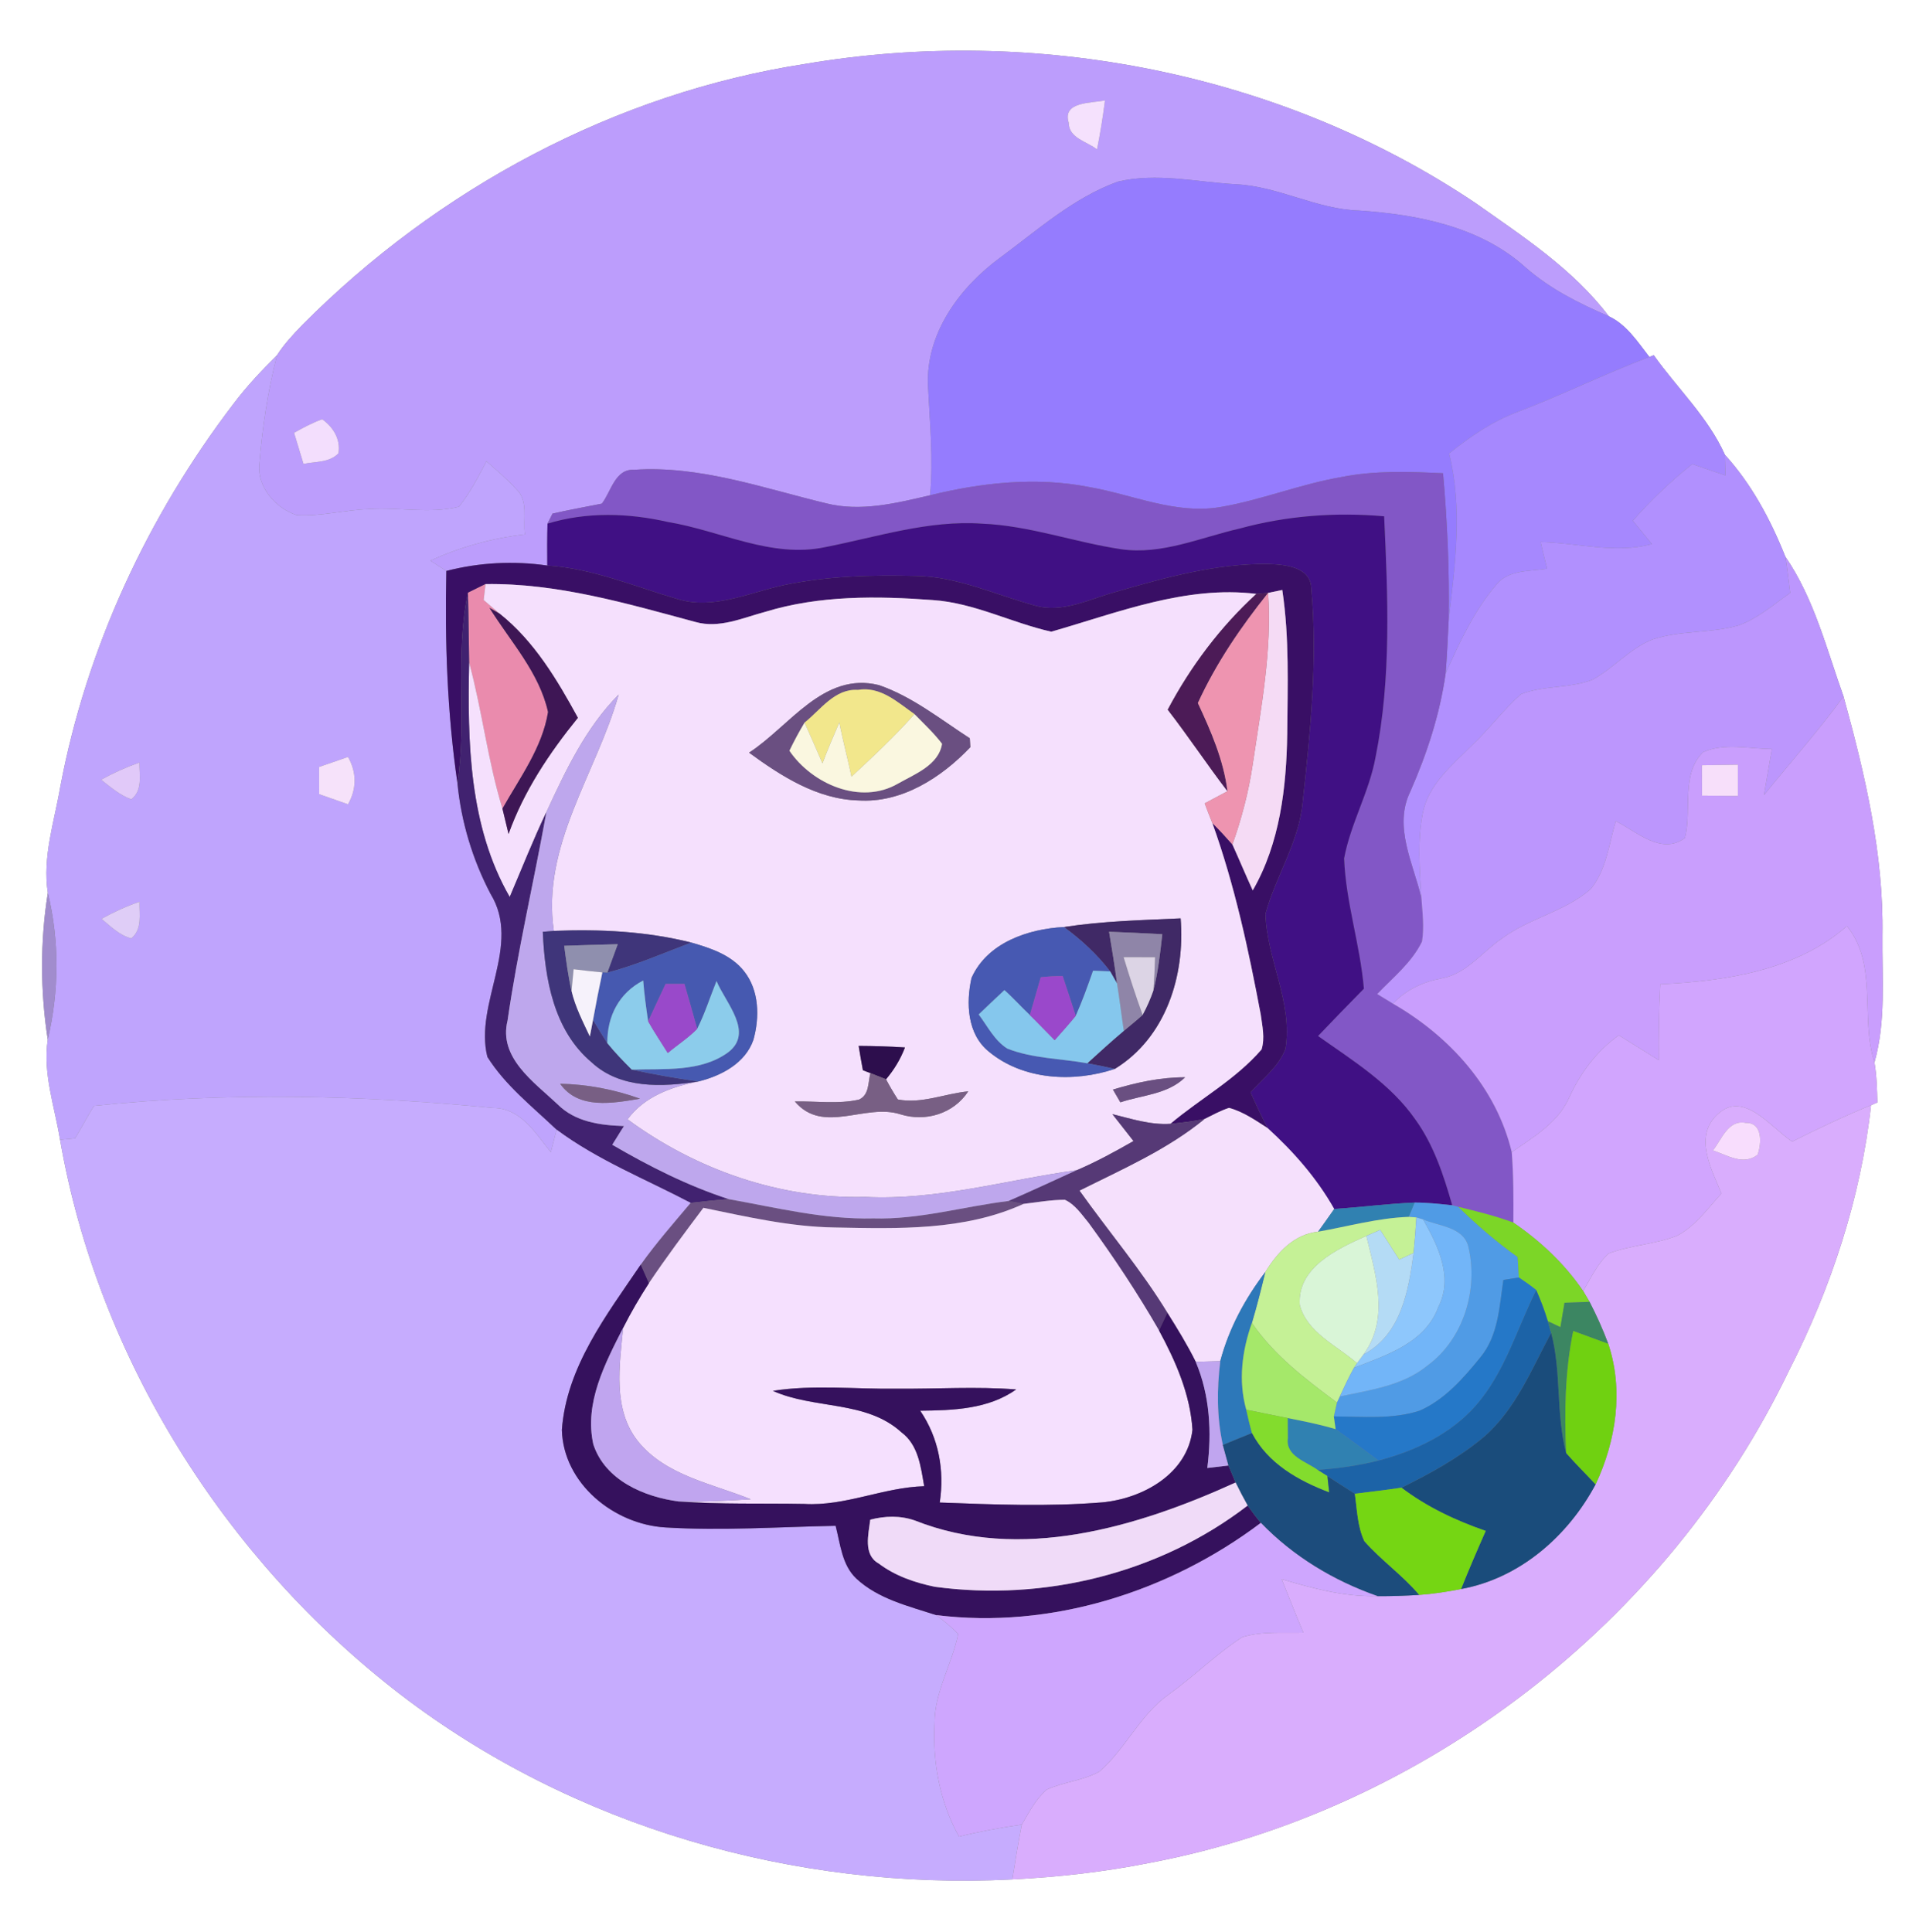 <?xml version="1.0" encoding="UTF-8" ?>
<!DOCTYPE svg PUBLIC "-//W3C//DTD SVG 1.1//EN" "http://www.w3.org/Graphics/SVG/1.1/DTD/svg11.dtd">
<svg width="247pt" height="250pt" viewBox="0 0 247 250" version="1.1" xmlns="http://www.w3.org/2000/svg">
<rect x="0" y="0" width="247" height="250" fill="#808080" stroke="none"/>
<g id="#ffffffff">
<path fill="#ffffff" opacity="1.00" d=" M 0.00 0.00 L 247.00 0.00 L 247.00 250.00 L 0.00 250.00 L 0.00 0.00 M 104.23 8.26 C 79.59 12.05 56.59 24.44 39.08 42.08 C 37.92 43.29 36.75 44.53 35.84 45.96 C 33.85 47.93 31.92 49.98 30.23 52.22 C 19.13 66.75 11.20 83.80 7.80 101.79 C 7.03 106.31 5.47 110.89 6.19 115.52 C 5.19 121.79 5.21 128.23 6.18 134.50 C 5.52 138.89 7.08 143.19 7.77 147.47 C 12.70 175.76 29.10 201.75 51.79 219.22 C 74.20 236.39 102.89 244.60 130.99 243.16 C 137.01 242.85 143.00 242.18 148.91 240.99 C 184.34 234.24 215.84 209.85 231.45 177.37 C 236.92 166.66 240.77 154.97 242.09 142.99 L 242.91 142.64 C 242.86 140.91 242.83 139.17 242.53 137.46 C 244.05 132.10 243.50 126.50 243.56 121.01 C 243.74 110.50 241.30 100.17 238.53 90.10 C 236.33 83.96 234.74 77.46 231.00 72.02 C 229.11 67.27 226.64 62.64 223.18 58.84 C 221.01 53.98 217.03 50.26 213.98 45.96 L 213.41 46.18 C 211.89 44.23 210.47 42.00 208.16 40.92 C 203.54 34.81 196.99 30.56 190.81 26.20 C 165.65 9.36 133.98 3.24 104.23 8.26 Z" />
</g>
<g id="#bc9dfcff">
<path fill="#bc9dfc" opacity="1.00" d=" M 104.23 8.26 C 133.98 3.24 165.65 9.36 190.81 26.20 C 196.99 30.56 203.54 34.81 208.16 40.92 C 204.32 39.26 200.55 37.38 197.39 34.60 C 191.55 29.33 183.47 27.75 175.85 27.24 C 170.35 27.08 165.43 24.11 159.94 23.84 C 154.86 23.56 149.67 22.31 144.64 23.50 C 138.89 25.58 134.25 29.76 129.40 33.34 C 124.16 37.18 119.77 43.14 120.07 49.91 C 120.30 54.63 120.77 59.36 120.34 64.08 C 115.95 65.10 111.37 66.25 106.89 65.12 C 98.73 63.15 90.56 60.21 82.05 60.78 C 79.57 60.65 79.09 63.58 77.87 65.16 C 75.74 65.59 73.61 65.96 71.49 66.45 C 71.33 66.77 71.00 67.43 70.84 67.75 C 70.79 69.56 70.79 71.37 70.81 73.17 C 66.45 72.54 62.02 72.77 57.75 73.87 C 57.23 73.54 56.20 72.87 55.68 72.54 C 59.55 70.76 63.69 69.62 67.92 69.14 C 67.64 67.18 68.42 64.77 66.77 63.26 C 65.60 61.96 64.25 60.84 62.94 59.68 C 61.88 61.71 60.81 63.78 59.38 65.56 C 55.56 66.52 51.58 65.59 47.69 65.87 C 44.58 65.98 41.52 66.83 38.39 66.65 C 35.70 65.77 33.26 63.05 33.55 60.08 C 33.94 55.33 34.65 50.58 35.84 45.96 C 36.75 44.53 37.92 43.29 39.08 42.08 C 56.59 24.44 79.59 12.05 104.23 8.26 M 138.28 15.88 C 138.29 17.89 140.66 18.30 141.94 19.33 C 142.36 17.23 142.70 15.12 142.97 12.99 C 141.25 13.37 137.41 13.10 138.28 15.88 M 38.05 56.00 C 38.46 57.34 38.86 58.68 39.27 60.02 C 40.80 59.69 42.61 59.88 43.79 58.65 C 44.09 56.84 43.12 55.27 41.69 54.25 C 40.42 54.69 39.23 55.34 38.05 56.00 Z" />
</g>
<g id="#f5e1fdff">
<path fill="#f5e1fd" opacity="1.00" d=" M 138.28 15.88 C 137.41 13.10 141.25 13.37 142.97 12.99 C 142.70 15.12 142.36 17.23 141.94 19.33 C 140.66 18.30 138.29 17.89 138.28 15.88 Z" />
</g>
<g id="#957cfeff">
<path fill="#957cfe" opacity="1.00" d=" M 144.64 23.50 C 149.67 22.31 154.86 23.56 159.94 23.84 C 165.43 24.11 170.35 27.08 175.85 27.24 C 183.47 27.75 191.55 29.33 197.39 34.60 C 200.55 37.38 204.32 39.26 208.16 40.92 C 210.47 42.00 211.89 44.23 213.41 46.18 C 207.61 48.38 202.05 51.13 196.25 53.34 C 193.02 54.56 190.17 56.53 187.50 58.67 C 189.27 65.77 188.29 73.07 187.44 80.22 C 187.55 73.88 187.27 67.54 186.71 61.23 C 182.33 61.02 177.90 60.86 173.57 61.72 C 168.20 62.64 163.11 64.74 157.74 65.63 C 151.98 66.54 146.52 63.99 140.95 63.02 C 134.11 61.67 127.05 62.43 120.34 64.08 C 120.77 59.36 120.30 54.63 120.07 49.91 C 119.77 43.14 124.16 37.18 129.40 33.34 C 134.25 29.76 138.89 25.58 144.64 23.50 Z" />
</g>
<g id="#bfa4fdff">
<path fill="#bfa4fd" opacity="1.00" d=" M 30.23 52.22 C 31.92 49.98 33.85 47.93 35.84 45.96 C 34.65 50.58 33.94 55.33 33.55 60.08 C 33.26 63.05 35.70 65.77 38.39 66.65 C 41.52 66.83 44.58 65.98 47.69 65.87 C 51.58 65.59 55.56 66.52 59.38 65.56 C 60.81 63.78 61.88 61.71 62.94 59.68 C 64.25 60.84 65.60 61.96 66.77 63.26 C 68.42 64.77 67.64 67.18 67.92 69.14 C 63.69 69.62 59.55 70.76 55.68 72.54 C 56.20 72.87 57.23 73.54 57.75 73.87 C 57.55 83.05 57.86 92.25 59.19 101.35 C 59.67 106.33 61.14 111.19 63.46 115.63 C 67.56 122.29 61.33 129.80 63.06 136.74 C 65.38 140.44 68.89 143.18 72.02 146.16 C 71.77 147.13 71.52 148.10 71.27 149.07 C 69.30 146.63 67.38 143.36 63.81 143.35 C 46.66 141.68 29.31 141.27 12.16 143.08 C 11.30 144.46 10.56 145.90 9.71 147.28 C 9.22 147.33 8.25 147.43 7.77 147.47 C 7.08 143.19 5.52 138.89 6.18 134.50 C 7.65 128.25 7.71 121.77 6.19 115.52 C 5.47 110.89 7.03 106.31 7.80 101.79 C 11.20 83.80 19.13 66.75 30.23 52.22 M 41.29 99.23 C 41.29 100.41 41.29 101.58 41.30 102.75 C 42.54 103.19 43.78 103.62 45.03 104.06 C 46.16 102.06 46.16 99.94 45.03 97.94 C 43.78 98.37 42.53 98.80 41.29 99.23 M 13.09 100.88 C 14.31 101.84 15.51 102.88 16.99 103.42 C 18.49 102.23 18.02 100.31 18.04 98.66 C 16.33 99.26 14.68 100.00 13.09 100.88 M 13.14 118.88 C 14.32 119.86 15.45 121.01 16.99 121.41 C 18.44 120.20 18.01 118.31 18.05 116.67 C 16.35 117.26 14.71 118.00 13.14 118.88 Z" />
</g>
<g id="#a688feff">
<path fill="#a688fe" opacity="1.00" d=" M 213.41 46.18 L 213.98 45.96 C 217.03 50.26 221.01 53.98 223.18 58.84 C 223.20 59.51 223.23 60.84 223.25 61.51 C 221.81 61.02 220.38 60.54 218.96 60.04 C 216.18 62.25 213.62 64.71 211.27 67.37 C 212.10 68.37 212.92 69.38 213.74 70.39 C 208.98 71.69 204.14 70.23 199.34 70.13 C 199.59 71.28 199.90 72.43 200.17 73.58 C 197.96 73.94 195.25 73.69 193.66 75.58 C 190.75 78.97 188.84 83.10 187.04 87.16 C 187.23 84.85 187.32 82.53 187.44 80.22 C 188.29 73.07 189.27 65.77 187.50 58.67 C 190.17 56.53 193.02 54.56 196.25 53.34 C 202.05 51.13 207.61 48.38 213.41 46.18 Z" />
</g>
<g id="#f3defdff">
<path fill="#f3defd" opacity="1.00" d=" M 38.05 56.00 C 39.23 55.34 40.42 54.69 41.69 54.25 C 43.12 55.27 44.09 56.84 43.79 58.65 C 42.61 59.88 40.80 59.69 39.27 60.02 C 38.86 58.68 38.46 57.34 38.05 56.00 Z" />
</g>
<g id="#b190feff">
<path fill="#b190fe" opacity="1.00" d=" M 223.18 58.84 C 226.64 62.64 229.11 67.27 231.00 72.02 C 231.25 73.57 231.43 75.14 231.63 76.70 C 229.50 78.22 227.47 79.99 224.99 80.90 C 221.34 81.98 217.41 81.52 213.80 82.74 C 210.86 83.90 208.78 86.46 206.03 87.95 C 203.08 89.09 199.76 88.66 196.82 89.80 C 194.49 91.83 192.67 94.36 190.42 96.46 C 187.91 98.99 184.85 101.46 184.10 105.14 C 183.37 108.78 183.70 112.52 183.91 116.19 C 182.87 111.73 180.26 106.95 182.47 102.42 C 184.62 97.54 186.29 92.45 187.04 87.16 C 188.84 83.10 190.75 78.97 193.66 75.58 C 195.25 73.69 197.96 73.94 200.17 73.58 C 199.90 72.43 199.59 71.28 199.34 70.13 C 204.14 70.23 208.98 71.69 213.74 70.39 C 212.92 69.38 212.10 68.37 211.27 67.37 C 213.62 64.71 216.18 62.25 218.96 60.04 C 220.38 60.54 221.81 61.02 223.25 61.51 C 223.23 60.84 223.20 59.51 223.18 58.84 Z" />
</g>
<g id="#8257c6ff">
<path fill="#8257c6" opacity="1.00" d=" M 77.87 65.16 C 79.09 63.58 79.57 60.65 82.05 60.78 C 90.56 60.21 98.73 63.15 106.89 65.12 C 111.37 66.25 115.95 65.10 120.34 64.08 C 127.05 62.43 134.11 61.67 140.95 63.02 C 146.52 63.99 151.98 66.54 157.74 65.63 C 163.11 64.74 168.20 62.64 173.57 61.72 C 177.90 60.86 182.33 61.02 186.71 61.23 C 187.27 67.54 187.55 73.88 187.44 80.22 C 187.32 82.53 187.23 84.85 187.04 87.16 C 186.29 92.45 184.62 97.54 182.47 102.42 C 180.26 106.95 182.87 111.73 183.91 116.19 C 184.05 118.06 184.29 119.95 183.99 121.82 C 182.68 124.53 180.25 126.47 178.20 128.61 C 178.88 129.02 179.56 129.44 180.24 129.86 C 187.54 134.06 193.61 140.72 195.60 149.07 C 195.84 152.09 195.83 155.14 195.81 158.18 C 193.49 157.32 191.09 156.73 188.70 156.15 L 187.90 155.94 C 186.79 152.07 185.52 148.16 183.14 144.86 C 179.93 140.23 175.05 137.24 170.54 134.04 C 172.50 131.98 174.48 129.94 176.47 127.92 C 175.99 122.24 174.13 116.75 173.91 111.06 C 174.75 106.54 177.16 102.48 177.98 97.95 C 180.04 87.71 179.57 77.17 179.09 66.80 C 172.82 66.25 166.48 66.72 160.41 68.38 C 155.36 69.53 150.34 71.82 145.06 71.06 C 139.02 70.16 133.19 68.00 127.05 67.75 C 120.13 67.27 113.47 69.48 106.77 70.79 C 99.78 72.27 93.20 68.65 86.44 67.54 C 81.31 66.37 75.92 66.20 70.84 67.75 C 71.00 67.43 71.33 66.77 71.49 66.45 C 73.61 65.96 75.74 65.59 77.87 65.16 Z" />
</g>
<g id="#401084ff">
<path fill="#401084" opacity="1.00" d=" M 70.84 67.75 C 75.92 66.20 81.31 66.37 86.44 67.54 C 93.20 68.65 99.78 72.27 106.77 70.79 C 113.47 69.48 120.13 67.27 127.05 67.75 C 133.19 68.00 139.02 70.16 145.06 71.06 C 150.34 71.82 155.36 69.53 160.41 68.38 C 166.48 66.72 172.82 66.25 179.09 66.80 C 179.57 77.17 180.04 87.71 177.98 97.95 C 177.16 102.48 174.75 106.54 173.91 111.06 C 174.13 116.75 175.99 122.24 176.47 127.92 C 174.48 129.94 172.50 131.98 170.54 134.04 C 175.05 137.24 179.93 140.23 183.14 144.86 C 185.52 148.16 186.79 152.07 187.90 155.94 C 186.29 155.77 184.67 155.59 183.05 155.59 C 179.57 155.73 176.11 156.19 172.63 156.42 C 170.39 152.45 167.38 149.02 164.02 145.96 C 163.23 144.44 162.50 142.89 161.81 141.33 C 163.39 139.55 165.45 138.00 166.32 135.71 C 167.31 129.72 163.90 124.13 163.73 118.24 C 165.07 113.34 168.08 108.95 168.55 103.78 C 169.55 94.66 170.49 85.39 169.67 76.22 C 169.65 73.30 166.22 73.05 164.04 72.97 C 157.31 72.91 150.74 74.73 144.33 76.59 C 140.92 77.52 137.40 79.41 133.80 78.32 C 128.75 76.93 123.88 74.61 118.56 74.52 C 112.84 74.37 107.06 74.53 101.44 75.70 C 96.90 76.67 92.27 78.96 87.58 77.48 C 82.04 75.86 76.64 73.54 70.81 73.17 C 70.79 71.37 70.79 69.56 70.84 67.75 Z" />
</g>
<g id="#bc96fdff">
<path fill="#bc96fd" opacity="1.00" d=" M 231.00 72.02 C 234.74 77.46 236.33 83.96 238.53 90.10 C 235.31 94.52 231.68 98.62 228.23 102.87 C 228.58 100.88 228.91 98.89 229.26 96.91 C 226.32 96.89 223.11 96.08 220.35 97.32 C 217.45 100.21 218.94 104.79 218.01 108.42 C 214.96 110.69 211.76 107.58 209.06 106.24 C 208.18 109.22 207.84 112.57 205.80 115.05 C 202.47 117.94 197.90 118.78 194.38 121.39 C 191.78 123.14 189.78 125.99 186.54 126.58 C 184.14 127.03 181.91 128.04 180.24 129.86 C 179.56 129.44 178.88 129.02 178.20 128.61 C 180.25 126.47 182.68 124.53 183.99 121.82 C 184.29 119.95 184.05 118.06 183.91 116.19 C 183.70 112.52 183.37 108.78 184.10 105.14 C 184.85 101.46 187.91 98.99 190.42 96.46 C 192.67 94.36 194.49 91.83 196.82 89.80 C 199.76 88.66 203.08 89.09 206.03 87.95 C 208.78 86.46 210.86 83.90 213.80 82.74 C 217.41 81.52 221.34 81.98 224.99 80.90 C 227.47 79.99 229.50 78.22 231.63 76.70 C 231.43 75.14 231.25 73.57 231.00 72.02 Z" />
</g>
<g id="#390f65ff">
<path fill="#390f65" opacity="1.00" d=" M 57.75 73.87 C 62.02 72.77 66.45 72.54 70.81 73.17 C 76.64 73.54 82.04 75.86 87.58 77.48 C 92.27 78.96 96.90 76.67 101.44 75.70 C 107.06 74.53 112.84 74.37 118.56 74.52 C 123.88 74.61 128.75 76.93 133.80 78.32 C 137.40 79.41 140.92 77.52 144.33 76.59 C 150.74 74.73 157.31 72.91 164.04 72.97 C 166.22 73.05 169.65 73.30 169.67 76.22 C 170.49 85.39 169.55 94.66 168.55 103.78 C 168.08 108.95 165.07 113.34 163.73 118.24 C 163.90 124.13 167.31 129.72 166.32 135.71 C 165.45 138.00 163.39 139.55 161.81 141.33 C 162.50 142.89 163.23 144.44 164.02 145.96 C 162.44 144.95 160.85 143.83 159.02 143.34 C 157.91 143.70 156.89 144.27 155.85 144.78 C 154.39 145.07 152.91 145.27 151.43 145.40 C 155.31 142.13 159.89 139.66 163.23 135.78 C 163.69 134.30 163.32 132.73 163.12 131.24 C 161.54 122.87 159.75 114.51 156.86 106.48 C 157.76 107.37 158.62 108.31 159.46 109.26 C 160.35 111.23 161.18 113.23 162.09 115.20 C 165.61 109.09 166.44 101.91 166.55 94.99 C 166.60 88.77 166.84 82.51 165.91 76.33 C 165.45 76.43 164.54 76.62 164.08 76.71 C 163.70 76.74 162.94 76.81 162.56 76.84 C 153.44 75.71 144.62 79.27 136.02 81.73 C 130.88 80.58 126.07 78.01 120.73 77.64 C 113.48 77.10 106.01 77.01 98.98 79.17 C 96.06 79.95 93.05 81.35 89.97 80.47 C 81.10 78.08 72.10 75.43 62.82 75.57 C 62.25 75.85 61.11 76.41 60.55 76.69 C 58.81 84.81 60.47 93.16 59.19 101.35 C 57.86 92.25 57.55 83.05 57.75 73.87 Z" />
</g>
<g id="#ea8badff">
<path fill="#ea8bad" opacity="1.00" d=" M 60.55 76.69 C 61.11 76.41 62.25 75.85 62.82 75.57 C 62.76 76.09 62.64 77.12 62.58 77.63 C 63.28 78.22 63.97 78.82 64.66 79.41 C 64.33 79.22 63.66 78.84 63.33 78.64 C 66.04 83.00 69.77 86.99 70.91 92.12 C 70.17 96.72 67.26 100.63 65.01 104.62 C 63.11 98.42 62.39 91.96 60.70 85.71 C 60.64 82.70 60.63 79.70 60.55 76.69 Z" />
</g>
<g id="#f5e0fdff">
<path fill="#f5e0fd" opacity="1.00" d=" M 62.82 75.57 C 72.10 75.43 81.10 78.08 89.97 80.47 C 93.05 81.35 96.06 79.95 98.98 79.17 C 106.01 77.01 113.48 77.10 120.73 77.64 C 126.07 78.01 130.88 80.58 136.02 81.73 C 144.62 79.27 153.44 75.71 162.56 76.84 C 157.89 81.12 154.05 86.23 151.09 91.82 C 153.76 95.27 156.17 98.91 158.82 102.37 C 157.83 102.89 156.85 103.41 155.87 103.94 C 156.18 104.79 156.52 105.64 156.86 106.48 C 159.75 114.51 161.54 122.87 163.12 131.24 C 163.32 132.73 163.69 134.30 163.23 135.78 C 159.89 139.66 155.31 142.13 151.43 145.40 C 148.86 145.57 146.39 144.75 143.93 144.15 C 144.83 145.31 145.75 146.46 146.66 147.63 C 144.28 148.99 141.87 150.31 139.35 151.39 C 130.23 152.65 121.26 155.32 111.97 154.86 C 100.92 155.14 90.05 151.33 81.20 144.82 C 83.40 141.84 86.88 140.62 90.38 139.92 C 93.32 139.19 96.43 137.57 97.48 134.54 C 98.30 131.62 98.24 128.15 96.29 125.68 C 94.63 123.55 91.95 122.67 89.45 121.95 C 83.64 120.49 77.63 120.20 71.66 120.44 C 70.03 109.38 77.19 100.02 80.05 89.86 C 75.80 94.14 73.20 99.66 70.70 105.06 C 68.98 108.66 67.52 112.38 65.95 116.05 C 60.68 106.91 60.48 95.96 60.70 85.71 C 62.39 91.96 63.11 98.42 65.01 104.62 C 65.28 105.71 65.54 106.80 65.80 107.90 C 67.78 102.35 71.08 97.42 74.77 92.87 C 72.08 87.95 69.12 82.96 64.66 79.41 C 63.97 78.82 63.28 78.22 62.58 77.63 C 62.64 77.12 62.76 76.09 62.82 75.57 M 96.92 97.38 C 101.07 100.42 105.75 103.41 111.04 103.56 C 116.67 103.93 121.82 100.60 125.55 96.67 C 125.53 96.38 125.49 95.80 125.48 95.52 C 121.68 93.06 118.03 90.12 113.72 88.64 C 106.54 86.86 102.18 93.96 96.92 97.38 M 137.66 119.94 C 133.01 120.18 127.73 121.97 125.70 126.53 C 124.98 129.78 125.13 133.77 127.93 136.05 C 132.39 139.76 138.89 140.08 144.24 138.30 C 150.85 134.25 153.36 126.23 152.76 118.82 C 147.72 119.05 142.65 119.17 137.66 119.94 M 111.10 135.32 C 111.27 136.37 111.45 137.42 111.65 138.47 L 112.62 138.84 C 112.30 140.04 112.50 141.65 111.14 142.27 C 108.42 142.88 105.60 142.45 102.84 142.51 C 106.52 146.85 111.94 142.70 116.50 144.17 C 119.76 145.19 123.38 144.10 125.28 141.20 C 122.24 141.49 119.24 142.85 116.17 142.25 C 115.62 141.40 115.11 140.53 114.64 139.64 C 115.68 138.41 116.52 137.03 117.09 135.52 C 115.09 135.39 113.09 135.33 111.10 135.32 M 144.00 140.97 C 144.24 141.39 144.72 142.21 144.96 142.62 C 147.80 141.67 151.10 141.59 153.34 139.38 C 150.15 139.37 147.03 140.06 144.00 140.97 Z" />
</g>
<g id="#412270ff">
<path fill="#412270" opacity="1.00" d=" M 59.19 101.35 C 60.47 93.16 58.81 84.81 60.55 76.69 C 60.63 79.70 60.64 82.70 60.70 85.71 C 60.48 95.96 60.68 106.91 65.95 116.05 C 67.52 112.38 68.98 108.66 70.70 105.06 C 69.08 114.07 66.98 122.99 65.67 132.05 C 64.48 136.84 69.09 140.00 72.12 142.85 C 74.40 145.16 77.65 145.59 80.74 145.69 C 80.21 146.48 79.74 147.31 79.22 148.11 C 84.02 150.91 89.01 153.43 94.31 155.15 C 92.65 155.26 91.01 155.45 89.36 155.63 C 83.54 152.57 77.33 150.11 72.02 146.16 C 68.89 143.18 65.38 140.44 63.06 136.74 C 61.33 129.80 67.56 122.29 63.46 115.63 C 61.14 111.19 59.67 106.33 59.19 101.35 Z" />
</g>
<g id="#f5dbf5ff">
<path fill="#f5dbf5" opacity="1.00" d=" M 164.08 76.71 C 164.54 76.62 165.45 76.43 165.91 76.33 C 166.84 82.51 166.60 88.77 166.55 94.99 C 166.44 101.91 165.61 109.09 162.09 115.20 C 161.18 113.23 160.35 111.23 159.46 109.26 C 160.66 105.89 161.57 102.41 162.09 98.87 C 163.17 91.53 164.60 84.17 164.08 76.71 Z" />
</g>
<g id="#4c1b57ff">
<path fill="#4c1b57" opacity="1.00" d=" M 151.09 91.82 C 154.05 86.23 157.89 81.12 162.56 76.84 C 162.94 76.81 163.70 76.74 164.08 76.71 C 160.55 81.12 157.35 85.81 154.99 90.96 C 156.69 94.61 158.32 98.35 158.82 102.37 C 156.17 98.91 153.76 95.27 151.09 91.82 Z" />
</g>
<g id="#ee94b0ff">
<path fill="#ee94b0" opacity="1.00" d=" M 164.08 76.71 C 164.60 84.17 163.17 91.53 162.09 98.87 C 161.57 102.41 160.66 105.89 159.46 109.26 C 158.62 108.31 157.76 107.37 156.86 106.48 C 156.52 105.64 156.18 104.79 155.87 103.94 C 156.85 103.41 157.83 102.89 158.82 102.37 C 158.32 98.35 156.69 94.61 154.99 90.96 C 157.35 85.81 160.55 81.12 164.08 76.71 Z" />
</g>
<g id="#3e1655ff">
<path fill="#3e1655" opacity="1.00" d=" M 63.33 78.64 C 63.66 78.84 64.33 79.22 64.66 79.41 C 69.12 82.96 72.08 87.95 74.77 92.87 C 71.08 97.42 67.78 102.35 65.80 107.90 C 65.54 106.80 65.28 105.71 65.01 104.62 C 67.26 100.63 70.17 96.72 70.91 92.12 C 69.77 86.99 66.04 83.00 63.33 78.64 Z" />
</g>
<g id="#6a4f81ff">
<path fill="#6a4f81" opacity="1.00" d=" M 96.92 97.38 C 102.18 93.96 106.54 86.86 113.72 88.64 C 118.03 90.12 121.68 93.06 125.48 95.52 C 125.49 95.80 125.53 96.38 125.55 96.67 C 121.82 100.60 116.67 103.93 111.04 103.56 C 105.75 103.41 101.07 100.42 96.92 97.38 M 104.10 93.49 C 103.39 94.67 102.74 95.89 102.14 97.13 C 105.07 101.44 111.36 104.20 116.20 101.38 C 118.37 100.15 121.46 98.99 121.89 96.23 C 120.83 94.84 119.54 93.64 118.32 92.39 C 116.12 90.85 113.91 88.76 110.99 89.26 C 108.01 89.07 106.19 91.82 104.10 93.49 Z" />
<path fill="#6a4f81" opacity="1.00" d=" M 144.00 140.97 C 147.03 140.06 150.15 139.37 153.34 139.38 C 151.10 141.59 147.80 141.67 144.96 142.62 C 144.72 142.21 144.24 141.39 144.00 140.97 Z" />
<path fill="#6a4f81" opacity="1.00" d=" M 94.31 155.15 C 100.49 156.26 106.67 157.80 113.00 157.64 C 118.95 157.81 124.68 156.09 130.53 155.38 C 131.01 155.48 131.97 155.67 132.44 155.76 C 124.77 159.26 116.17 158.97 107.93 158.81 C 102.20 158.72 96.60 157.42 91.01 156.27 C 88.60 159.48 86.19 162.69 83.96 166.02 C 83.70 165.42 83.17 164.22 82.90 163.62 C 84.89 160.83 87.15 158.25 89.36 155.63 C 91.01 155.45 92.65 155.26 94.31 155.15 Z" />
</g>
<g id="#bea7edff">
<path fill="#bea7ed" opacity="1.00" d=" M 70.70 105.06 C 73.20 99.66 75.80 94.14 80.05 89.86 C 77.19 100.02 70.03 109.38 71.66 120.44 C 71.31 120.47 70.59 120.53 70.23 120.56 C 70.49 126.63 71.63 133.32 76.55 137.45 C 80.27 140.91 85.71 140.65 90.38 139.92 C 86.88 140.62 83.40 141.84 81.20 144.82 C 90.05 151.33 100.92 155.14 111.97 154.86 C 121.26 155.32 130.23 152.65 139.35 151.39 C 136.42 152.73 133.49 154.09 130.53 155.38 C 124.68 156.09 118.95 157.81 113.00 157.64 C 106.67 157.80 100.49 156.26 94.31 155.15 C 89.01 153.43 84.02 150.91 79.22 148.11 C 79.74 147.31 80.21 146.48 80.74 145.69 C 77.65 145.59 74.40 145.16 72.12 142.85 C 69.09 140.00 64.48 136.84 65.67 132.05 C 66.98 122.99 69.08 114.07 70.70 105.06 M 72.48 140.22 C 74.85 143.59 79.33 142.73 82.81 142.15 C 79.49 140.96 76.00 140.29 72.48 140.22 Z" />
</g>
<g id="#f2e78cff">
<path fill="#f2e78c" opacity="1.00" d=" M 104.10 93.49 C 106.19 91.82 108.01 89.07 110.99 89.26 C 113.91 88.76 116.12 90.85 118.32 92.39 C 115.78 95.26 112.98 97.88 110.17 100.49 C 109.69 98.14 109.05 95.82 108.60 93.47 C 107.85 95.22 107.08 96.97 106.42 98.76 C 105.66 97.00 104.88 95.24 104.10 93.49 Z" />
</g>
<g id="#c99efdff">
<path fill="#c99efd" opacity="1.00" d=" M 238.53 90.10 C 241.30 100.17 243.74 110.50 243.56 121.01 C 243.50 126.50 244.05 132.10 242.53 137.46 C 240.66 131.66 243.03 124.87 238.97 119.82 C 232.43 125.56 223.22 126.95 214.82 127.34 C 214.64 130.61 214.60 133.88 214.62 137.16 C 212.90 136.08 211.17 135.03 209.46 133.94 C 206.57 135.98 204.48 138.84 203.02 142.03 C 201.57 145.28 198.39 147.11 195.60 149.07 C 193.61 140.72 187.54 134.06 180.24 129.86 C 181.91 128.04 184.14 127.03 186.54 126.58 C 189.78 125.99 191.78 123.14 194.38 121.39 C 197.90 118.78 202.47 117.94 205.80 115.05 C 207.84 112.57 208.18 109.22 209.06 106.24 C 211.76 107.58 214.96 110.69 218.01 108.42 C 218.94 104.79 217.45 100.21 220.35 97.32 C 223.11 96.08 226.32 96.89 229.26 96.91 C 228.91 98.89 228.58 100.88 228.23 102.87 C 231.68 98.62 235.31 94.52 238.53 90.10 M 220.21 99.01 C 220.21 100.31 220.21 101.62 220.22 102.94 C 221.76 102.95 223.31 102.96 224.86 102.98 C 224.86 101.63 224.86 100.29 224.86 98.94 C 223.31 98.97 221.76 98.97 220.21 99.01 Z" />
</g>
<g id="#faf7e0ff">
<path fill="#faf7e0" opacity="1.00" d=" M 110.17 100.49 C 112.98 97.88 115.78 95.26 118.32 92.39 C 119.54 93.64 120.83 94.84 121.89 96.23 C 121.46 98.99 118.37 100.15 116.20 101.38 C 111.36 104.20 105.07 101.44 102.14 97.13 C 102.74 95.89 103.39 94.67 104.10 93.49 C 104.88 95.24 105.66 97.00 106.42 98.76 C 107.08 96.97 107.85 95.22 108.60 93.47 C 109.05 95.82 109.69 98.14 110.17 100.49 Z" />
</g>
<g id="#f6e2faff">
<path fill="#f6e2fa" opacity="1.00" d=" M 41.29 99.23 C 42.53 98.80 43.78 98.37 45.03 97.94 C 46.16 99.94 46.16 102.06 45.03 104.06 C 43.78 103.62 42.54 103.19 41.30 102.75 C 41.29 101.58 41.29 100.41 41.29 99.23 Z" />
</g>
<g id="#e1c9f9ff">
<path fill="#e1c9f9" opacity="1.00" d=" M 13.09 100.88 C 14.68 100.00 16.33 99.26 18.04 98.66 C 18.02 100.31 18.49 102.23 16.99 103.42 C 15.51 102.88 14.31 101.84 13.09 100.88 Z" />
</g>
<g id="#f7dffaff">
<path fill="#f7dffa" opacity="1.00" d=" M 220.21 99.01 C 221.76 98.97 223.31 98.97 224.86 98.94 C 224.86 100.29 224.86 101.63 224.86 102.98 C 223.31 102.96 221.76 102.95 220.22 102.94 C 220.21 101.62 220.21 100.31 220.21 99.01 Z" />
</g>
<g id="#a18ccdff">
<path fill="#a18ccd" opacity="1.00" d=" M 6.19 115.52 C 7.71 121.77 7.65 128.25 6.18 134.50 C 5.21 128.23 5.19 121.79 6.19 115.52 Z" />
</g>
<g id="#dfcdf7ff">
<path fill="#dfcdf7" opacity="1.00" d=" M 13.14 118.88 C 14.71 118.00 16.35 117.26 18.05 116.67 C 18.01 118.31 18.44 120.20 16.99 121.41 C 15.45 121.01 14.32 119.86 13.14 118.88 Z" />
</g>
<g id="#402966ff">
<path fill="#402966" opacity="1.00" d=" M 137.66 119.94 C 142.65 119.17 147.72 119.05 152.76 118.82 C 153.36 126.23 150.85 134.25 144.24 138.30 C 143.06 138.03 141.87 137.78 140.68 137.57 C 142.24 136.15 143.79 134.73 145.41 133.37 C 146.22 132.69 147.06 132.03 147.84 131.31 C 148.39 130.30 148.85 129.25 149.23 128.16 C 149.84 125.77 150.11 123.31 150.39 120.87 C 148.09 120.75 145.80 120.64 143.50 120.55 C 143.88 122.77 144.23 125.00 144.53 127.24 C 144.31 126.85 143.86 126.07 143.64 125.68 C 141.95 123.47 139.89 121.58 137.66 119.94 Z" />
</g>
<g id="#3f357aff">
<path fill="#3f357a" opacity="1.00" d=" M 70.23 120.56 C 70.59 120.53 71.31 120.47 71.66 120.44 C 77.63 120.20 83.64 120.49 89.45 121.95 C 85.85 123.31 82.31 124.87 78.58 125.84 C 79.04 124.61 79.48 123.39 79.93 122.16 C 77.62 122.22 75.31 122.29 73.00 122.37 C 73.26 124.33 73.51 126.29 73.95 128.22 C 74.44 130.28 75.42 132.19 76.32 134.10 C 76.42 133.56 76.63 132.49 76.73 131.96 C 77.33 132.96 77.94 133.97 78.58 134.96 C 79.56 136.17 80.64 137.29 81.75 138.39 C 84.61 139.01 87.49 139.52 90.38 139.92 C 85.71 140.65 80.27 140.91 76.55 137.45 C 71.63 133.32 70.49 126.63 70.23 120.56 Z" />
</g>
<g id="#4759b2ff">
<path fill="#4759b2" opacity="1.00" d=" M 125.70 126.53 C 127.73 121.97 133.01 120.18 137.66 119.94 C 139.89 121.58 141.95 123.47 143.64 125.68 C 143.09 125.65 141.98 125.61 141.43 125.59 C 140.74 127.56 140.04 129.52 139.19 131.43 C 138.64 129.71 138.06 128.00 137.50 126.29 C 136.55 126.28 135.60 126.33 134.66 126.44 C 134.19 128.07 133.72 129.69 133.25 131.33 C 132.13 130.27 131.11 129.12 129.96 128.10 C 128.84 129.15 127.73 130.19 126.63 131.25 C 127.77 132.77 128.68 134.64 130.34 135.67 C 133.63 136.97 137.24 136.94 140.68 137.57 C 141.87 137.78 143.06 138.03 144.24 138.30 C 138.89 140.08 132.39 139.76 127.93 136.05 C 125.13 133.77 124.98 129.78 125.70 126.53 Z" />
</g>
<g id="#d1a5feff">
<path fill="#d1a5fe" opacity="1.00" d=" M 214.82 127.34 C 223.22 126.95 232.43 125.56 238.97 119.82 C 243.03 124.87 240.66 131.66 242.53 137.46 C 242.83 139.17 242.86 140.91 242.91 142.64 L 242.09 142.99 C 238.62 144.40 235.24 146.03 231.89 147.70 C 229.11 145.89 225.58 140.95 222.19 144.21 C 219.13 147.11 221.45 151.26 222.73 154.41 C 220.97 156.35 219.38 158.62 217.02 159.87 C 214.16 161.00 211.00 161.09 208.14 162.18 C 206.67 163.51 205.84 165.36 204.84 167.03 C 202.45 163.52 199.31 160.57 195.81 158.18 C 195.83 155.14 195.84 152.09 195.60 149.07 C 198.39 147.11 201.57 145.28 203.02 142.03 C 204.48 138.84 206.57 135.98 209.46 133.94 C 211.17 135.03 212.90 136.08 214.62 137.16 C 214.60 133.88 214.64 130.61 214.82 127.34 Z" />
</g>
<g id="#8f85a8ff">
<path fill="#8f85a8" opacity="1.00" d=" M 143.50 120.55 C 145.80 120.64 148.09 120.75 150.39 120.87 C 150.11 123.31 149.84 125.77 149.23 128.16 C 149.34 126.72 149.41 125.28 149.45 123.85 C 148.43 123.85 146.40 123.84 145.38 123.84 C 146.14 126.35 146.95 128.85 147.84 131.31 C 147.06 132.03 146.22 132.69 145.41 133.37 C 145.10 131.33 144.86 129.28 144.53 127.24 C 144.23 125.00 143.88 122.77 143.50 120.55 Z" />
</g>
<g id="#8f8faeff">
<path fill="#8f8fae" opacity="1.00" d=" M 73.00 122.37 C 75.31 122.29 77.62 122.22 79.93 122.16 C 79.48 123.39 79.04 124.61 78.58 125.84 L 77.94 125.81 C 76.69 125.70 75.46 125.55 74.22 125.40 C 74.15 126.10 74.02 127.51 73.95 128.22 C 73.51 126.29 73.26 124.33 73.00 122.37 Z" />
</g>
<g id="#4659b0ff">
<path fill="#4659b0" opacity="1.00" d=" M 89.45 121.95 C 91.95 122.67 94.63 123.55 96.29 125.68 C 98.24 128.15 98.30 131.62 97.48 134.54 C 96.43 137.57 93.32 139.19 90.38 139.92 C 87.49 139.52 84.61 139.01 81.75 138.39 C 85.91 138.24 90.63 138.75 94.19 136.17 C 97.62 133.59 93.88 129.76 92.71 126.93 C 91.88 128.99 91.21 131.12 90.21 133.11 C 89.67 131.17 89.12 129.23 88.56 127.30 C 87.95 127.30 86.73 127.30 86.12 127.30 C 85.35 128.90 84.62 130.53 83.86 132.14 C 83.60 130.38 83.36 128.63 83.22 126.86 C 80.10 128.48 78.55 131.47 78.58 134.96 C 77.94 133.97 77.33 132.96 76.73 131.96 C 77.10 129.90 77.51 127.85 77.94 125.81 L 78.58 125.84 C 82.31 124.87 85.85 123.31 89.45 121.95 Z" />
</g>
<g id="#dcd4e5ff">
<path fill="#dcd4e5" opacity="1.00" d=" M 145.38 123.84 C 146.40 123.84 148.43 123.85 149.45 123.85 C 149.41 125.28 149.34 126.72 149.23 128.16 C 148.85 129.25 148.39 130.30 147.84 131.31 C 146.95 128.85 146.14 126.35 145.38 123.84 Z" />
</g>
<g id="#f6f2fbff">
<path fill="#f6f2fb" opacity="1.00" d=" M 74.22 125.40 C 75.46 125.55 76.69 125.70 77.94 125.81 C 77.51 127.85 77.10 129.90 76.73 131.96 C 76.63 132.49 76.42 133.56 76.32 134.10 C 75.42 132.19 74.44 130.28 73.95 128.22 C 74.02 127.51 74.15 126.10 74.22 125.40 Z" />
</g>
<g id="#85c7edff">
<path fill="#85c7ed" opacity="1.00" d=" M 141.43 125.59 C 141.98 125.61 143.09 125.65 143.64 125.68 C 143.86 126.07 144.31 126.85 144.53 127.24 C 144.86 129.28 145.10 131.33 145.41 133.37 C 143.79 134.73 142.24 136.15 140.68 137.57 C 137.24 136.94 133.63 136.97 130.34 135.67 C 128.68 134.64 127.77 132.77 126.63 131.25 C 127.73 130.19 128.84 129.15 129.96 128.10 C 131.11 129.12 132.13 130.27 133.25 131.33 C 134.34 132.39 135.38 133.50 136.46 134.58 C 137.38 133.54 138.31 132.51 139.19 131.43 C 140.04 129.52 140.74 127.56 141.43 125.59 Z" />
</g>
<g id="#9a48cbff">
<path fill="#9a48cb" opacity="1.00" d=" M 134.66 126.44 C 135.60 126.33 136.55 126.28 137.50 126.29 C 138.06 128.00 138.64 129.71 139.19 131.43 C 138.31 132.51 137.38 133.54 136.46 134.58 C 135.38 133.50 134.34 132.39 133.25 131.33 C 133.72 129.69 134.19 128.07 134.66 126.44 Z" />
</g>
<g id="#8cccebff">
<path fill="#8ccceb" opacity="1.00" d=" M 78.58 134.96 C 78.55 131.47 80.10 128.48 83.22 126.86 C 83.36 128.63 83.60 130.38 83.86 132.14 C 84.65 133.54 85.55 134.87 86.40 136.24 C 87.66 135.18 89.07 134.28 90.21 133.11 C 91.21 131.12 91.88 128.99 92.71 126.93 C 93.88 129.76 97.62 133.59 94.19 136.17 C 90.63 138.75 85.91 138.24 81.75 138.39 C 80.64 137.29 79.56 136.17 78.58 134.96 Z" />
</g>
<g id="#9949caff">
<path fill="#9949ca" opacity="1.00" d=" M 86.12 127.30 C 86.73 127.30 87.95 127.30 88.56 127.30 C 89.12 129.23 89.67 131.17 90.21 133.11 C 89.07 134.28 87.66 135.18 86.40 136.24 C 85.55 134.87 84.65 133.54 83.86 132.14 C 84.62 130.53 85.35 128.90 86.12 127.30 Z" />
</g>
<g id="#2d0e4dff">
<path fill="#2d0e4d" opacity="1.00" d=" M 111.10 135.32 C 113.09 135.33 115.09 135.39 117.09 135.52 C 116.52 137.03 115.68 138.41 114.64 139.64 C 114.14 139.44 113.13 139.04 112.62 138.84 L 111.65 138.47 C 111.45 137.42 111.27 136.37 111.10 135.32 Z" />
</g>
<g id="#785f84ff">
<path fill="#785f84" opacity="1.00" d=" M 112.62 138.84 C 113.13 139.04 114.14 139.44 114.64 139.64 C 115.11 140.53 115.62 141.40 116.17 142.25 C 119.24 142.85 122.24 141.49 125.28 141.20 C 123.38 144.10 119.76 145.19 116.50 144.17 C 111.94 142.70 106.52 146.85 102.84 142.51 C 105.60 142.45 108.42 142.88 111.14 142.27 C 112.50 141.65 112.30 140.04 112.62 138.84 Z" />
<path fill="#785f84" opacity="1.00" d=" M 72.48 140.22 C 76.00 140.29 79.49 140.96 82.81 142.15 C 79.33 142.73 74.85 143.59 72.48 140.22 Z" />
</g>
<g id="#c6acfeff">
<path fill="#c6acfe" opacity="1.00" d=" M 12.16 143.08 C 29.31 141.27 46.66 141.68 63.81 143.35 C 67.38 143.36 69.30 146.63 71.27 149.07 C 71.52 148.10 71.77 147.13 72.02 146.16 C 77.33 150.11 83.54 152.57 89.36 155.63 C 87.15 158.25 84.89 160.83 82.90 163.62 C 78.48 170.14 73.29 176.85 72.70 185.00 C 72.89 191.96 79.45 197.23 86.09 197.62 C 93.43 198.07 100.78 197.55 108.12 197.41 C 108.73 199.76 108.93 202.48 110.80 204.24 C 113.64 206.88 117.53 207.79 121.12 208.96 C 122.12 209.70 123.10 210.49 123.97 211.40 C 123.20 215.31 120.92 218.86 120.92 222.93 C 120.65 228.00 121.60 233.15 124.08 237.62 C 126.76 236.96 129.48 236.46 132.21 236.07 C 131.74 238.42 131.37 240.79 130.99 243.16 C 102.89 244.60 74.20 236.39 51.79 219.22 C 29.10 201.75 12.70 175.76 7.77 147.47 C 8.25 147.43 9.22 147.33 9.71 147.28 C 10.56 145.90 11.30 144.46 12.16 143.08 Z" />
</g>
<g id="#f5e0fcff">
<path fill="#f5e0fc" opacity="1.00" d=" M 155.85 144.78 C 156.89 144.27 157.91 143.70 159.02 143.34 C 160.85 143.83 162.44 144.95 164.02 145.96 C 167.38 149.02 170.39 152.45 172.63 156.42 C 171.94 157.41 171.24 158.39 170.54 159.36 C 167.43 159.68 165.26 162.06 163.72 164.57 C 161.09 168.02 159.00 171.89 157.89 176.10 C 157.10 176.12 155.50 176.17 154.71 176.19 C 153.62 173.99 152.34 171.91 151.04 169.84 C 147.65 164.29 143.43 159.33 139.67 154.04 C 145.23 151.26 151.00 148.75 155.85 144.78 Z" />
</g>
<g id="#d9adfdff">
<path fill="#d9adfd" opacity="1.00" d=" M 222.19 144.21 C 225.58 140.95 229.11 145.89 231.89 147.70 C 235.24 146.03 238.62 144.40 242.09 142.99 C 240.77 154.97 236.92 166.66 231.45 177.37 C 215.84 209.85 184.34 234.24 148.91 240.99 C 143.00 242.18 137.01 242.85 130.99 243.16 C 131.37 240.79 131.74 238.42 132.21 236.07 C 133.13 234.47 134.02 232.78 135.42 231.55 C 137.60 230.54 140.11 230.39 142.23 229.22 C 145.63 226.30 147.45 221.92 151.15 219.28 C 154.45 216.92 157.34 214.01 160.74 211.81 C 163.29 211.03 166.00 211.30 168.64 211.23 C 167.67 208.93 166.75 206.62 165.83 204.31 C 169.86 205.52 173.99 206.62 178.24 206.51 C 180.04 206.53 181.83 206.46 183.63 206.35 C 185.45 206.22 187.25 205.94 189.04 205.59 C 196.64 204.21 202.88 198.74 206.45 192.05 C 209.10 186.40 210.09 179.89 208.09 173.87 C 207.40 172.01 206.58 170.19 205.67 168.43 C 205.46 168.08 205.05 167.38 204.84 167.03 C 205.84 165.36 206.67 163.51 208.14 162.18 C 211.00 161.09 214.16 161.00 217.02 159.87 C 219.38 158.62 220.97 156.35 222.73 154.41 C 221.45 151.26 219.13 147.11 222.19 144.21 M 221.64 148.84 C 223.47 149.46 225.58 150.84 227.41 149.40 C 227.94 147.91 228.08 145.22 225.87 145.28 C 223.60 144.83 222.76 147.43 221.64 148.84 Z" />
</g>
<g id="#563976ff">
<path fill="#563976" opacity="1.00" d=" M 143.93 144.15 C 146.39 144.75 148.86 145.57 151.43 145.40 C 152.91 145.27 154.39 145.07 155.85 144.78 C 151.00 148.75 145.23 151.26 139.67 154.04 C 143.43 159.33 147.65 164.29 151.04 169.84 C 150.77 170.41 150.23 171.56 149.96 172.13 C 147.19 167.32 144.12 162.69 140.85 158.21 C 139.94 157.12 139.11 155.84 137.78 155.23 C 135.99 155.23 134.22 155.55 132.44 155.76 C 131.97 155.67 131.01 155.48 130.53 155.38 C 133.49 154.09 136.42 152.73 139.35 151.39 C 141.87 150.31 144.28 148.99 146.66 147.63 C 145.75 146.46 144.83 145.31 143.93 144.15 Z" />
</g>
<g id="#f8ddfdff">
<path fill="#f8ddfd" opacity="1.00" d=" M 221.64 148.84 C 222.76 147.43 223.60 144.83 225.87 145.28 C 228.08 145.22 227.94 147.91 227.41 149.40 C 225.58 150.84 223.47 149.46 221.64 148.84 Z" />
</g>
<g id="#f5e0feff">
<path fill="#f5e0fe" opacity="1.00" d=" M 132.44 155.76 C 134.22 155.55 135.99 155.23 137.78 155.23 C 139.11 155.84 139.94 157.12 140.85 158.21 C 144.12 162.69 147.19 167.32 149.96 172.13 C 152.12 176.11 154.01 180.42 154.29 184.99 C 153.64 190.71 147.84 193.89 142.61 194.38 C 135.62 194.95 128.59 194.66 121.59 194.40 C 122.22 190.22 121.46 186.03 119.06 182.52 C 123.33 182.47 127.85 182.34 131.48 179.77 C 126.32 179.36 121.15 179.72 115.99 179.67 C 110.66 179.75 105.30 179.12 100.00 179.95 C 105.34 182.36 112.07 181.15 116.63 185.31 C 118.84 186.95 119.14 189.79 119.58 192.29 C 114.30 192.43 109.37 194.90 104.05 194.58 C 98.64 194.48 93.22 194.66 87.82 194.26 C 90.93 194.35 94.04 194.16 97.15 193.98 C 92.11 191.94 86.13 190.92 82.54 186.47 C 79.25 182.33 80.16 176.67 80.63 171.79 C 81.63 169.81 82.75 167.89 83.96 166.02 C 86.19 162.69 88.60 159.48 91.01 156.27 C 96.60 157.42 102.20 158.72 107.93 158.81 C 116.17 158.97 124.77 159.26 132.44 155.76 Z" />
</g>
<g id="#3081b1ff">
<path fill="#3081b1" opacity="1.00" d=" M 172.63 156.42 C 176.11 156.19 179.57 155.73 183.05 155.59 C 182.86 156.05 182.47 156.98 182.28 157.44 C 178.30 157.58 174.44 158.67 170.54 159.36 C 171.24 158.39 171.94 157.41 172.63 156.42 Z" />
<path fill="#3081b1" opacity="1.00" d=" M 166.61 183.47 C 168.69 183.87 170.77 184.30 172.81 184.90 C 174.67 186.24 176.51 187.61 178.36 188.97 C 175.78 189.62 173.14 189.99 170.48 190.18 C 169.00 189.09 166.30 188.40 166.63 186.08 C 166.62 185.43 166.61 184.12 166.61 183.47 Z" />
</g>
<g id="#509be5ff">
<path fill="#509be5" opacity="1.00" d=" M 183.05 155.59 C 184.67 155.59 186.29 155.77 187.90 155.94 L 188.70 156.15 C 191.09 158.50 193.63 160.68 196.36 162.63 C 196.43 163.51 196.48 164.40 196.52 165.28 C 196.02 165.36 195.02 165.52 194.52 165.60 C 194.01 169.02 193.87 172.78 191.57 175.58 C 189.37 178.30 186.93 181.10 183.67 182.52 C 180.09 183.67 176.27 183.28 172.58 183.26 C 172.68 182.81 172.88 181.91 172.98 181.46 L 173.35 180.68 C 177.25 179.84 181.47 179.31 184.67 176.70 C 189.39 173.25 191.32 166.80 189.97 161.22 C 189.28 158.72 186.15 158.64 184.13 157.77 L 183.26 157.51 L 182.28 157.44 C 182.47 156.98 182.86 156.05 183.05 155.59 Z" />
</g>
<g id="#7cd627ff">
<path fill="#7cd627" opacity="1.00" d=" M 188.70 156.15 C 191.09 156.73 193.49 157.32 195.81 158.18 C 199.31 160.57 202.45 163.52 204.84 167.03 C 205.05 167.38 205.46 168.08 205.67 168.43 C 204.59 168.48 203.51 168.53 202.43 168.55 C 202.25 169.60 202.07 170.65 201.90 171.71 C 201.49 171.52 200.68 171.13 200.27 170.94 C 199.86 169.56 199.34 168.22 198.77 166.91 C 198.04 166.33 197.29 165.79 196.52 165.28 C 196.48 164.40 196.43 163.51 196.36 162.63 C 193.63 160.68 191.09 158.50 188.70 156.15 Z" />
</g>
<g id="#c5f196ff">
<path fill="#c5f196" opacity="1.00" d=" M 170.54 159.36 C 174.44 158.67 178.30 157.58 182.28 157.44 L 183.26 157.51 C 183.17 159.05 183.05 160.58 182.90 162.11 C 182.43 162.33 181.50 162.75 181.04 162.97 C 180.22 161.69 179.40 160.40 178.58 159.12 C 178.13 159.32 177.24 159.71 176.79 159.90 C 173.06 161.58 167.84 163.95 168.17 168.82 C 169.10 172.42 172.98 174.08 175.58 176.37 L 175.19 176.96 C 174.52 178.17 173.93 179.42 173.35 180.68 L 172.98 181.46 C 168.94 178.45 164.86 175.37 161.98 171.16 C 162.63 168.99 163.18 166.78 163.72 164.57 C 165.26 162.06 167.43 159.68 170.54 159.36 Z" />
</g>
<g id="#8ec7fcff">
<path fill="#8ec7fc" opacity="1.00" d=" M 183.26 157.51 L 184.13 157.77 C 186.05 161.13 188.07 165.26 186.11 169.08 C 184.43 173.75 179.38 175.33 175.19 176.96 L 175.58 176.37 C 175.79 176.09 176.20 175.53 176.41 175.25 C 181.26 172.68 182.24 167.06 182.90 162.11 C 183.05 160.58 183.17 159.05 183.26 157.51 Z" />
</g>
<g id="#72b5f8ff">
<path fill="#72b5f8" opacity="1.00" d=" M 184.13 157.77 C 186.15 158.64 189.28 158.72 189.97 161.22 C 191.32 166.80 189.39 173.25 184.67 176.70 C 181.47 179.31 177.25 179.84 173.35 180.68 C 173.93 179.42 174.52 178.17 175.19 176.96 C 179.38 175.33 184.43 173.75 186.11 169.08 C 188.07 165.26 186.05 161.13 184.13 157.77 Z" />
</g>
<g id="#b4dbf5ff">
<path fill="#b4dbf5" opacity="1.00" d=" M 176.79 159.90 C 177.24 159.71 178.13 159.32 178.58 159.12 C 179.40 160.40 180.22 161.69 181.04 162.97 C 181.50 162.75 182.43 162.33 182.90 162.11 C 182.24 167.06 181.26 172.68 176.41 175.25 C 179.83 170.62 177.98 164.93 176.79 159.90 Z" />
</g>
<g id="#d9f5d7ff">
<path fill="#d9f5d7" opacity="1.00" d=" M 168.17 168.82 C 167.84 163.95 173.06 161.58 176.79 159.90 C 177.98 164.93 179.83 170.62 176.41 175.25 C 176.20 175.53 175.79 176.09 175.58 176.37 C 172.98 174.08 169.10 172.42 168.17 168.82 Z" />
</g>
<g id="#35115dff">
<path fill="#35115d" opacity="1.00" d=" M 72.70 185.00 C 73.29 176.85 78.48 170.14 82.90 163.62 C 83.17 164.22 83.70 165.42 83.96 166.02 C 82.75 167.89 81.63 169.81 80.63 171.79 C 78.28 176.41 75.58 181.53 76.77 186.87 C 78.29 191.52 83.33 193.67 87.82 194.26 C 93.22 194.66 98.64 194.48 104.05 194.58 C 109.37 194.90 114.30 192.43 119.58 192.29 C 119.14 189.79 118.84 186.95 116.63 185.31 C 112.07 181.15 105.34 182.36 100.00 179.95 C 105.30 179.12 110.66 179.75 115.99 179.67 C 121.15 179.72 126.32 179.36 131.48 179.77 C 127.85 182.34 123.33 182.47 119.06 182.52 C 121.46 186.03 122.22 190.22 121.59 194.40 C 128.59 194.66 135.62 194.95 142.61 194.38 C 147.84 193.89 153.64 190.71 154.29 184.99 C 154.01 180.42 152.12 176.11 149.96 172.13 C 150.23 171.56 150.77 170.41 151.04 169.84 C 152.34 171.91 153.62 173.99 154.71 176.19 C 156.55 180.53 156.80 185.30 156.21 189.93 C 156.90 189.85 158.27 189.69 158.95 189.61 C 159.18 190.16 159.64 191.26 159.87 191.81 C 147.11 197.61 132.02 202.14 118.36 196.72 C 116.50 196.07 114.49 196.12 112.60 196.62 C 112.38 198.49 111.65 201.16 113.70 202.29 C 115.81 203.89 118.38 204.77 120.96 205.30 C 135.14 207.22 150.04 203.55 161.43 194.79 C 161.97 195.56 162.54 196.31 163.14 197.03 C 151.27 205.97 135.96 210.82 121.12 208.96 C 117.53 207.79 113.64 206.88 110.80 204.24 C 108.93 202.48 108.73 199.76 108.12 197.41 C 100.78 197.55 93.43 198.07 86.09 197.62 C 79.45 197.23 72.89 191.96 72.70 185.00 Z" />
</g>
<g id="#2d78b9ff">
<path fill="#2d78b9" opacity="1.00" d=" M 157.89 176.10 C 159.00 171.89 161.09 168.02 163.72 164.57 C 163.18 166.78 162.63 168.99 161.98 171.16 C 160.70 174.77 160.20 178.65 161.25 182.39 C 161.47 183.40 161.71 184.41 161.98 185.41 C 160.72 185.91 159.47 186.44 158.22 186.95 C 157.43 183.39 157.44 179.70 157.89 176.10 Z" />
</g>
<g id="#2578c8ff">
<path fill="#2578c8" opacity="1.00" d=" M 194.52 165.60 C 195.02 165.52 196.02 165.36 196.52 165.28 C 197.29 165.79 198.04 166.33 198.77 166.91 C 196.26 171.96 194.70 177.61 190.91 181.90 C 187.65 185.59 183.05 187.74 178.36 188.97 C 176.51 187.61 174.67 186.24 172.81 184.90 C 172.75 184.49 172.63 183.67 172.58 183.26 C 176.27 183.28 180.09 183.67 183.67 182.52 C 186.93 181.10 189.37 178.30 191.57 175.58 C 193.87 172.78 194.01 169.02 194.52 165.60 Z" />
</g>
<g id="#1c63a7ff">
<path fill="#1c63a7" opacity="1.00" d=" M 190.91 181.90 C 194.70 177.61 196.26 171.96 198.77 166.91 C 199.34 168.22 199.86 169.56 200.27 170.94 C 200.38 171.31 200.60 172.06 200.70 172.44 C 198.17 177.15 196.11 182.37 191.95 185.95 C 188.75 188.62 185.06 190.65 181.33 192.48 C 179.32 192.78 177.31 193.01 175.30 193.26 C 174.10 192.52 172.93 191.74 171.75 190.98 C 171.44 190.78 170.80 190.38 170.48 190.18 C 173.14 189.99 175.78 189.62 178.36 188.97 C 183.05 187.74 187.65 185.59 190.91 181.90 Z" />
</g>
<g id="#3c8662ff">
<path fill="#3c8662" opacity="1.00" d=" M 202.43 168.55 C 203.51 168.53 204.59 168.48 205.67 168.43 C 206.58 170.19 207.40 172.01 208.09 173.87 C 206.58 173.31 205.07 172.76 203.56 172.21 C 202.49 177.40 202.41 182.72 202.64 187.99 C 201.30 182.90 202.05 177.53 200.70 172.44 C 200.60 172.06 200.38 171.31 200.27 170.94 C 200.68 171.13 201.49 171.52 201.90 171.71 C 202.07 170.65 202.25 169.60 202.43 168.55 Z" />
</g>
<g id="#a5e86aff">
<path fill="#a5e86a" opacity="1.00" d=" M 161.98 171.16 C 164.86 175.37 168.94 178.45 172.98 181.46 C 172.88 181.91 172.68 182.81 172.58 183.26 C 172.63 183.67 172.75 184.49 172.81 184.90 C 170.77 184.30 168.69 183.87 166.61 183.47 C 164.82 183.10 163.03 182.75 161.25 182.39 C 160.20 178.65 160.70 174.77 161.98 171.16 Z" />
</g>
<g id="#c0a5efff">
<path fill="#c0a5ef" opacity="1.00" d=" M 76.77 186.87 C 75.58 181.53 78.28 176.41 80.63 171.79 C 80.16 176.67 79.25 182.33 82.54 186.47 C 86.13 190.92 92.11 191.94 97.15 193.98 C 94.04 194.16 90.93 194.35 87.82 194.26 C 83.33 193.67 78.29 191.52 76.77 186.87 Z" />
<path fill="#c0a5ef" opacity="1.00" d=" M 154.71 176.19 C 155.50 176.17 157.10 176.12 157.89 176.10 C 157.44 179.70 157.43 183.39 158.22 186.95 C 158.41 187.61 158.77 188.95 158.95 189.61 C 158.27 189.69 156.90 189.85 156.21 189.93 C 156.80 185.30 156.55 180.53 154.71 176.19 Z" />
</g>
<g id="#1a4c7bff">
<path fill="#1a4c7b" opacity="1.00" d=" M 200.70 172.44 C 202.05 177.53 201.30 182.90 202.64 187.99 C 203.86 189.39 205.19 190.69 206.45 192.05 C 202.88 198.74 196.64 204.21 189.04 205.59 C 190.05 203.06 191.13 200.56 192.23 198.07 C 188.35 196.73 184.61 194.97 181.33 192.48 C 185.06 190.65 188.75 188.62 191.95 185.95 C 196.11 182.37 198.17 177.15 200.70 172.44 Z" />
</g>
<g id="#70d111ff">
<path fill="#70d111" opacity="1.00" d=" M 202.64 187.99 C 202.41 182.72 202.49 177.40 203.56 172.21 C 205.07 172.76 206.58 173.31 208.09 173.87 C 210.09 179.89 209.10 186.40 206.45 192.05 C 205.19 190.69 203.86 189.39 202.64 187.99 Z" />
</g>
<g id="#83dc2dff">
<path fill="#83dc2d" opacity="1.00" d=" M 161.25 182.39 C 163.03 182.75 164.82 183.10 166.61 183.47 C 166.61 184.12 166.62 185.43 166.63 186.08 C 166.30 188.40 169.00 189.09 170.48 190.18 C 170.80 190.38 171.44 190.78 171.75 190.98 C 171.81 191.50 171.93 192.56 171.98 193.09 C 167.98 191.57 164.04 189.36 161.98 185.41 C 161.71 184.41 161.47 183.40 161.25 182.39 Z" />
</g>
<g id="#1c4c7cff">
<path fill="#1c4c7c" opacity="1.00" d=" M 158.22 186.95 C 159.47 186.44 160.72 185.91 161.98 185.41 C 164.04 189.36 167.98 191.57 171.98 193.09 C 171.93 192.56 171.81 191.50 171.75 190.98 C 172.93 191.74 174.10 192.52 175.30 193.26 C 175.59 195.32 175.63 197.48 176.53 199.40 C 178.72 201.89 181.49 203.81 183.63 206.35 C 181.83 206.46 180.04 206.53 178.24 206.51 C 172.57 204.53 167.32 201.37 163.14 197.03 C 162.54 196.31 161.97 195.56 161.43 194.79 C 160.88 193.81 160.36 192.82 159.87 191.81 C 159.64 191.26 159.18 190.16 158.95 189.61 C 158.77 188.95 158.41 187.61 158.22 186.95 Z" />
</g>
<g id="#f0dbf8ff">
<path fill="#f0dbf8" opacity="1.00" d=" M 118.36 196.72 C 132.02 202.14 147.11 197.61 159.87 191.81 C 160.36 192.82 160.88 193.81 161.43 194.79 C 150.04 203.55 135.14 207.22 120.96 205.30 C 118.38 204.77 115.81 203.89 113.70 202.29 C 111.65 201.16 112.38 198.49 112.60 196.62 C 114.49 196.12 116.50 196.07 118.36 196.72 Z" />
</g>
<g id="#75d613ff">
<path fill="#75d613" opacity="1.00" d=" M 175.30 193.26 C 177.31 193.01 179.32 192.78 181.33 192.48 C 184.61 194.97 188.35 196.73 192.23 198.07 C 191.13 200.56 190.05 203.06 189.04 205.59 C 187.25 205.94 185.45 206.22 183.63 206.35 C 181.49 203.81 178.72 201.89 176.53 199.40 C 175.63 197.48 175.59 195.32 175.30 193.26 Z" />
</g>
<g id="#cea6feff">
<path fill="#cea6fe" opacity="1.00" d=" M 163.14 197.03 C 167.32 201.37 172.57 204.53 178.24 206.51 C 173.99 206.62 169.86 205.52 165.83 204.31 C 166.75 206.62 167.67 208.93 168.64 211.23 C 166.00 211.30 163.29 211.03 160.74 211.81 C 157.34 214.01 154.45 216.92 151.15 219.28 C 147.45 221.92 145.63 226.30 142.23 229.22 C 140.11 230.39 137.60 230.54 135.42 231.55 C 134.02 232.78 133.13 234.47 132.21 236.07 C 129.48 236.46 126.76 236.96 124.08 237.62 C 121.60 233.15 120.65 228.00 120.92 222.93 C 120.92 218.86 123.20 215.31 123.97 211.40 C 123.10 210.49 122.12 209.70 121.12 208.96 C 135.96 210.82 151.27 205.97 163.14 197.03 Z" />
</g>
</svg>
